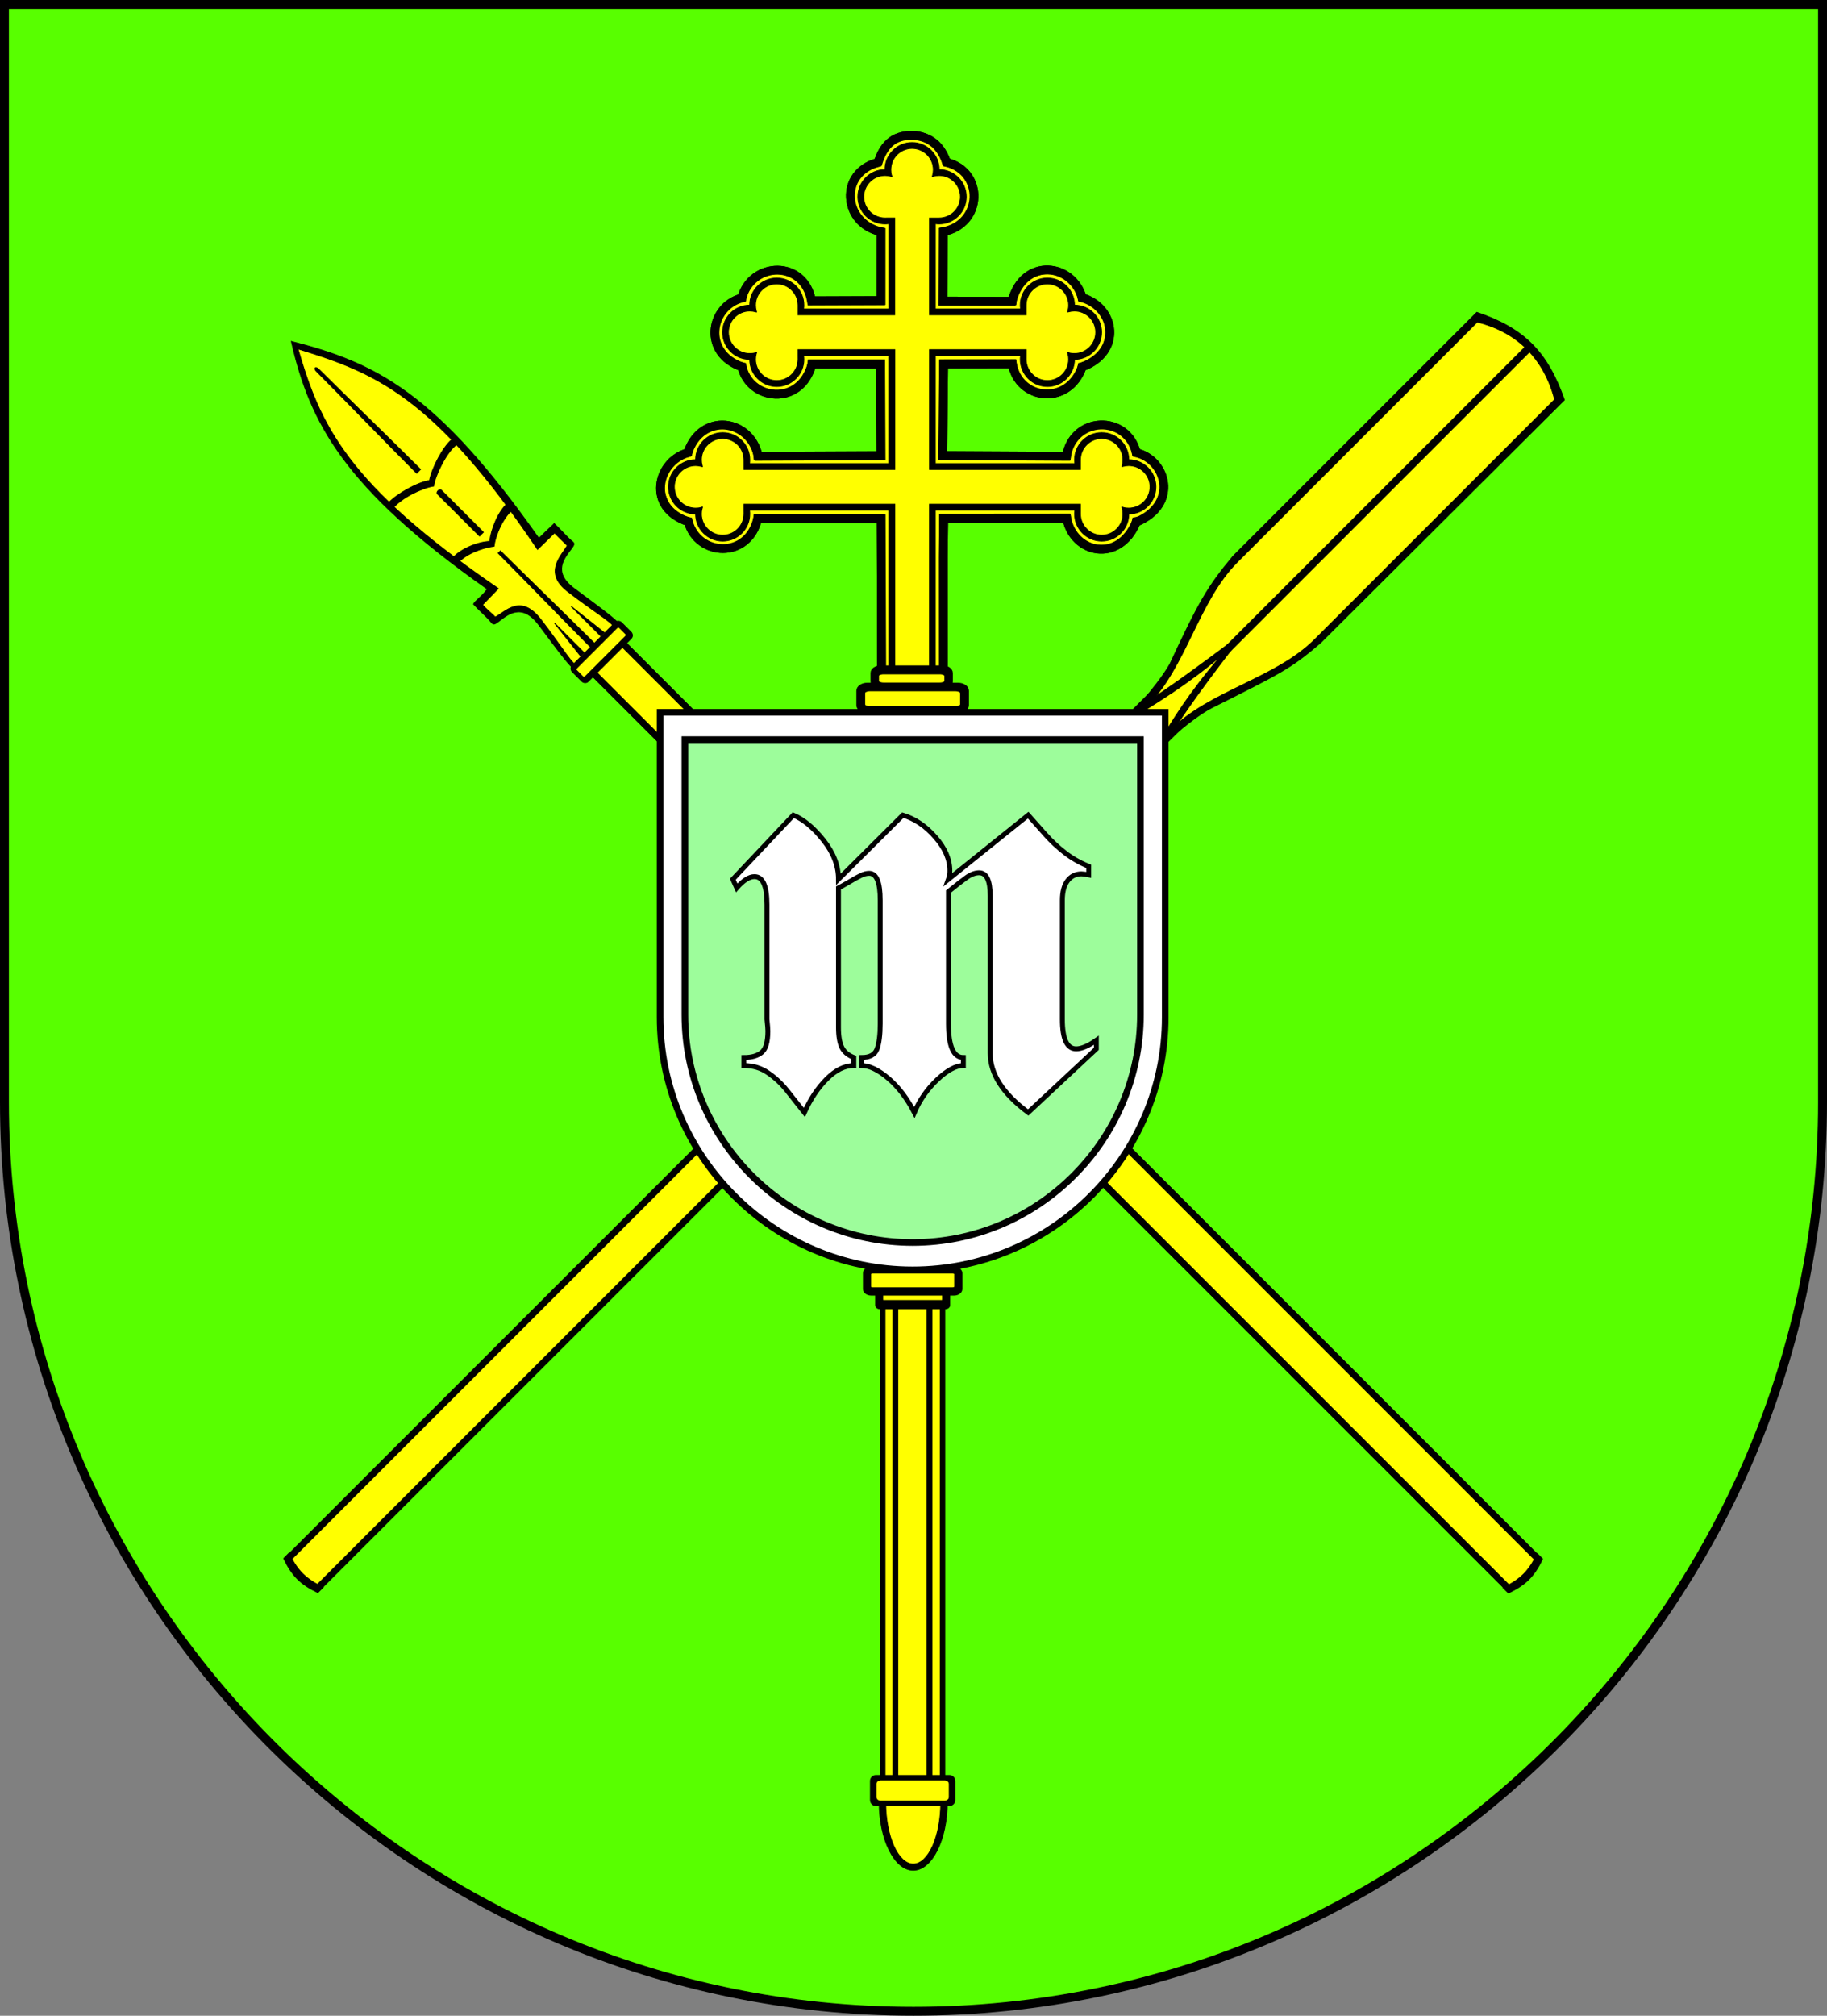 <?xml version="1.0" encoding="UTF-8" standalone="no"?>
<!-- Created with Inkscape (http://www.inkscape.org/) -->
<svg
   xmlns:svg="http://www.w3.org/2000/svg"
   xmlns="http://www.w3.org/2000/svg"
   version="1.0"
   width="455.824"
   height="502.8"
   id="svg2974">
  <rect width="100%" height="100%" fill="#808080" stroke="none"/>
  <defs
     id="defs2976">
    <marker
       markerUnits="strokeWidth"
       refX="0"
       refY="5"
       markerWidth="4"
       markerHeight="3"
       orient="auto"
       viewBox="0 0 10 10"
       id="ArrowEnd">
      <path
         d="M 0,0 L 10,5 L 0,10 L 0,0 z"
         id="path2979" />
    </marker>
    <marker
       markerUnits="strokeWidth"
       refX="10"
       refY="5"
       markerWidth="4"
       markerHeight="3"
       orient="auto"
       viewBox="0 0 10 10"
       id="ArrowStart">
      <path
         d="M 10,0 L 0,5 L 10,10 L 10,0 z"
         id="path2982" />
    </marker>
  </defs>
  <g
     transform="translate(-10.539,-10.539)"
     id="g2984">
    <g
       id="g2986">
      <g
         id="g2988">
        <path
           d="M 11.651,285.392 C 11.652,410.344 113.535,512.227 238.452,512.227 C 363.369,512.227 465.252,410.344 465.251,285.392 L 465.25,11.65 L 238.45,11.65 L 11.65,11.65 L 11.651,285.392 z"
           id="path2990"
           style="fill:#58ff00;stroke:#000000;stroke-width:2.223" />
        <path
           d="M 345.981,134.793 L 354.336,143.148 L 89.935,407.549 L 81.58,399.194 L 345.981,134.793 z"
           id="path2992"
           style="fill:#ffff00;stroke:#000000;stroke-width:0.216" />
        <path
           d="M 82.639,397.964 C 83.555,399.884 84.625,401.648 86.046,403.069 C 87.467,404.489 89.231,405.56 91.152,406.477 C 90.933,406.696 90.714,406.915 90.495,407.134 C 90.276,407.353 90.057,407.572 89.838,407.791 C 87.917,406.873 86.153,405.803 84.733,404.382 C 83.312,402.961 82.242,401.198 81.325,399.278 C 81.544,399.06 81.763,398.84 81.982,398.622 C 82.201,398.403 82.42,398.184 82.639,397.964 z"
           id="path2994"
           style="fill:#000000;stroke:#000000;stroke-width:0.216" />
        <path
           d="M 299.005,183.771 L 298.005,182.77 L 82.373,398.401 L 83.374,399.402 L 299.005,183.771 z"
           id="path2996"
           style="fill:#000000;stroke:#000000;stroke-width:0.216" />
        <path
           d="M 306.359,191.124 L 305.358,190.124 L 89.669,405.813 L 90.67,406.814 L 306.359,191.124 z"
           id="path2998"
           style="fill:#000000;stroke:#000000;stroke-width:0.216" />
        <g
           id="g3000">
          <path
             d="M 246.213,453.382 C 246.644,455.42 246.882,457.658 246.882,460.005 C 246.882,469.391 243.066,477.046 238.387,477.046 C 233.707,477.046 229.891,469.391 229.891,460.005 C 229.891,457.658 228.356,453.382 230.56,453.382 L 246.213,453.382 z"
             id="path3002"
             style="fill:#000000;stroke:#000000;stroke-width:0.216" />
          <path
             d="M 238.387,444.664 C 242.174,444.664 245.263,451.591 245.263,460.084 C 245.263,468.576 242.174,475.503 238.387,475.503 C 234.599,475.503 231.51,468.576 231.51,460.084 C 231.51,451.591 234.599,444.664 238.387,444.664 z"
             id="path3004"
             style="fill:#ffff00;stroke:#000000;stroke-width:0.216" />
        </g>
        <path
           d="M 230.692,186.616 L 245.422,186.616 L 245.422,453.636 L 230.692,453.636 L 230.692,186.616 z"
           id="path3006"
           style="fill:#ffff00;stroke:#000000;stroke-width:0.216" />
        <path
           d="M 230.209,186.25 L 231.347,186.25 L 231.347,454.195 L 230.209,454.195 L 230.209,186.25 z"
           id="path3008"
           style="fill:#000000;stroke:#000000;stroke-width:0.216" />
        <path
           d="M 233.31,186.25 L 234.541,186.25 L 234.541,454.195 L 233.31,454.195 L 233.31,186.25 z"
           id="path3010"
           style="fill:#000000;stroke:#000000;stroke-width:0.216" />
        <path
           d="M 241.815,186.25 L 243.046,186.25 L 243.046,454.195 L 241.815,454.195 L 241.815,186.25 z"
           id="path3012"
           style="fill:#000000;stroke:#000000;stroke-width:0.216" />
        <path
           d="M 245.135,186.25 L 246.273,186.25 L 246.273,454.195 L 245.135,454.195 L 245.135,186.25 z"
           id="path3014"
           style="fill:#000000;stroke:#000000;stroke-width:0.216" />
        <g
           id="g3016">
          <path
             d="M 229.05,453.412 L 247.432,453.412 C 248.174,453.412 248.781,454.033 248.781,454.793 L 248.781,459.54 C 248.781,460.3 248.174,460.921 247.432,460.921 L 229.05,460.921 C 228.307,460.921 227.701,460.3 227.701,459.54 L 227.701,454.793 C 227.701,454.033 228.307,453.412 229.05,453.412 z"
             id="path3018"
             style="fill:#000000;stroke:#000000;stroke-width:0.216" />
          <path
             d="M 230.278,454.521 L 246.203,454.521 C 246.847,454.521 247.372,454.959 247.372,455.494 L 247.372,458.839 C 247.372,459.374 246.847,459.812 246.203,459.812 L 230.278,459.812 C 229.635,459.812 229.11,459.374 229.11,458.839 L 229.11,455.494 C 229.11,454.959 229.635,454.521 230.278,454.521 z"
             id="path3020"
             style="fill:#ffff00;stroke:#000000;stroke-width:0.216" />
        </g>
        <g
           id="g3022">
          <path
             d="M 230.057,336.649 L 246.425,336.649 C 246.816,336.649 247.136,336.401 247.136,336.099 L 247.136,332.231 C 247.136,331.928 246.816,331.681 246.425,331.681 L 230.057,331.681 C 229.666,331.681 229.347,331.928 229.347,332.231 L 229.347,336.099 C 229.347,336.401 229.666,336.649 230.057,336.649 z"
             id="path3024"
             style="fill:#000000;stroke:#000000;stroke-width:0.936" />
          <path
             d="M 231.086,335.291 L 245.396,335.291 C 245.764,335.291 246.064,335.132 246.064,334.937 L 246.064,332.65 C 246.064,332.455 245.764,332.296 245.396,332.296 L 231.086,332.296 C 230.718,332.296 230.418,332.455 230.418,332.65 L 230.418,334.937 C 230.418,335.132 230.718,335.291 231.086,335.291 z"
             id="path3026"
             style="fill:#ffff00;stroke:#000000;stroke-width:0.936" />
        </g>
        <g
           id="g3028">
          <path
             d="M 227.907,333.242 L 248.575,333.242 C 249.457,333.242 250.179,332.715 250.179,332.07 L 250.179,328.124 C 250.179,327.48 249.457,326.953 248.575,326.953 L 227.907,326.953 C 227.024,326.953 226.303,327.48 226.303,328.124 L 226.303,332.07 C 226.303,332.715 227.024,333.242 227.907,333.242 z"
             id="path3030"
             style="fill:#000000;stroke:#000000;stroke-width:0.936" />
          <path
             d="M 228.336,332.118 L 248.146,332.118 C 248.655,332.118 249.07,331.884 249.07,331.599 L 249.07,328.251 C 249.07,327.965 248.655,327.732 248.146,327.732 L 228.336,327.732 C 227.827,327.732 227.411,327.965 227.411,328.251 L 227.411,331.599 C 227.411,331.884 227.827,332.118 228.336,332.118 z"
             id="path3032"
             style="fill:#ffff00;stroke:#000000;stroke-width:0.936" />
        </g>
        <path
           d="M 160.642,164.792 L 152.288,173.146 L 386.673,407.532 L 395.028,399.177 L 160.642,164.792 z"
           id="path3034"
           style="fill:#ffff00;stroke:#000000;stroke-width:0.216" />
        <path
           d="M 153.549,172.406 L 152.549,173.407 L 386.334,407.193 L 387.335,406.192 L 153.549,172.406 z"
           id="path3036"
           style="fill:#000000;stroke:#000000;stroke-width:0.216" />
        <path
           d="M 160.903,165.053 L 159.902,166.053 L 393.688,399.839 L 394.689,398.838 L 160.903,165.053 z"
           id="path3038"
           style="fill:#000000;stroke:#000000;stroke-width:0.216" />
        <path
           d="M 385.572,406.584 C 387.491,405.668 389.254,404.6 390.674,403.18 C 392.094,401.76 393.163,399.996 394.08,398.076 C 394.299,398.295 394.518,398.514 394.737,398.733 C 394.956,398.952 395.175,399.171 395.394,399.39 C 394.477,401.31 393.407,403.073 391.987,404.493 C 390.566,405.913 388.805,406.982 386.886,407.898 C 386.667,407.679 386.448,407.46 386.229,407.241 C 386.01,407.022 385.791,406.803 385.572,406.584 z"
           id="path3040"
           style="fill:#000000;stroke:#000000;stroke-width:0.216" />
        <path
           d="M 83.242,95.719 C 104.409,101.124 119.396,108.536 144.983,144.835 C 146.711,143.099 148.601,141.416 148.816,141.158 C 149.768,141.986 152.21,144.746 153.184,145.501 C 153.867,146.031 153.948,146.257 153.147,147.323 C 151.384,149.669 148.273,153.186 153.708,157.283 C 160.842,162.661 166.444,166.423 165.372,167.494 L 155.058,177.808 C 154.007,178.859 150.228,173.352 144.932,166.348 C 140.686,160.732 137.175,163.842 134.844,165.615 C 133.785,166.42 133.567,166.345 133.033,165.655 C 132.218,164.597 129.582,162.255 128.687,161.226 C 129.096,160.375 130.979,159.186 132.125,157.465 C 96.376,132.244 87.916,116.041 83.242,95.719 z"
           id="path3042"
           style="fill:#000000;stroke:#000000;stroke-width:0.216" />
        <path
           d="M 84.865,97.557 C 103.846,103.388 118.746,109.08 144.657,147.566 L 148.894,143.455 C 149.951,144.574 150.989,145.505 152.074,146.616 C 150.632,149.191 146.042,153.317 152.143,158.047 C 159.188,163.511 164.719,166.544 163.754,167.508 L 154.816,176.447 C 153.869,177.393 150.826,171.951 145.446,165.032 C 140.348,158.476 136.625,163.249 134.07,164.489 C 133.549,163.759 131.664,162.403 130.934,161.37 L 134.857,157.35 C 96.841,131.307 90.407,116.529 84.865,97.557 z"
           id="path3044"
           style="fill:#ffff00;stroke:#000000;stroke-width:0.216" />
        <path
           d="M 107.369,136.098 C 109.376,133.821 114.787,130.808 117.698,130.404 C 118.34,127.173 121.059,122.004 123.32,120.147 C 123.649,120.476 124.2,121.027 124.529,121.357 C 121.912,123.278 119.085,129.154 118.745,131.776 C 115.621,132.305 110.667,134.738 108.578,137.308 C 108.249,136.978 107.698,136.428 107.369,136.098 z"
           id="path3046"
           style="fill:#000000;stroke:#000000;stroke-width:0.216" />
        <path
           d="M 123.275,150 C 125.083,147.616 129.596,145.726 132.708,145.594 C 133.076,142.552 134.883,137.962 137.28,135.994 C 137.622,136.336 138.382,137.096 138.724,137.438 C 136.142,139.298 134.078,144.147 133.812,146.779 C 130.679,147.221 126.559,148.726 124.529,151.254 C 124.188,150.913 123.616,150.341 123.275,150 z"
           id="path3048"
           style="fill:#000000;stroke:#000000;stroke-width:0.216" />
        <path
           d="M 89.369,103.042 C 88.814,102.325 89.231,101.971 89.921,102.489 C 96.36,108.928 109.014,121.182 115.454,127.621 C 115.136,127.939 114.818,128.257 114.501,128.574 C 108.061,122.135 95.808,109.481 89.369,103.042 z"
           id="path3050"
           style="fill:#000000;stroke:#000000;stroke-width:0.216" />
        <path
           d="M 119.636,133.71 C 119.328,133.241 120.134,132.473 120.589,132.756 C 124.522,136.69 127.198,139.365 131.131,143.299 C 130.813,143.616 130.496,143.934 130.178,144.252 C 126.245,140.318 123.569,137.643 119.636,133.71 z"
           id="path3052"
           style="fill:#000000;stroke:#000000;stroke-width:0.216" />
        <path
           d="M 157.758,171.832 C 158.344,172.256 159.106,171.445 158.711,170.879 C 153.595,165.763 140.511,153.079 135.395,147.962 C 135.077,148.281 135.16,148.197 134.842,148.515 C 139.959,153.631 152.642,166.716 157.758,171.832 z"
           id="path3054"
           style="fill:#000000;stroke:#000000;stroke-width:0.216" />
        <path
           d="M 155.389,174.174 L 156.243,173.32 L 148.842,165.919 L 155.389,174.174 z"
           id="path3056"
           style="fill:#000000;stroke:#000000;stroke-width:0.216" />
        <path
           d="M 161.254,168.309 L 160.4,169.163 L 152.999,161.762 L 161.254,168.309 z"
           id="path3058"
           style="fill:#000000;stroke:#000000;stroke-width:0.216" />
        <g
           id="g3060">
          <path
             d="M 153.301,176.526 L 164.022,165.806 C 164.451,165.377 165.169,165.396 165.62,165.846 L 167.977,168.204 C 168.428,168.654 168.446,169.373 168.018,169.801 L 157.297,180.522 C 156.869,180.95 156.15,180.932 155.699,180.481 L 153.342,178.124 C 152.891,177.674 152.873,176.955 153.301,176.526 z"
             id="path3062"
             style="fill:#000000;stroke:#000000;stroke-width:0.216" />
          <path
             d="M 154.5,177.114 L 164.414,167.2 C 164.621,166.993 164.9,166.933 165.033,167.066 L 166.673,168.706 C 166.807,168.839 166.747,169.118 166.539,169.325 L 156.625,179.239 C 156.418,179.447 156.139,179.507 156.006,179.373 L 154.366,177.733 C 154.232,177.6 154.292,177.322 154.5,177.114 z"
             id="path3064"
             style="fill:#ffff00;stroke:#000000;stroke-width:0.216" />
        </g>
        <path
           d="M 378.993,88.454 C 390.969,92.512 396.659,98.445 400.839,110.3 L 339.919,170.952 C 332.414,177.312 330.604,178.161 312.83,187.092 C 310.36,188.333 306.14,191.469 303.007,194.349 L 294.936,186.278 C 297.696,182.927 300.789,179.125 302.417,176.207 C 309.636,160.753 311.748,156.988 318.207,149.24 L 378.993,88.454 z"
           id="path3066"
           style="fill:#000000;stroke:#000000;stroke-width:0.216" />
        <path
           d="M 379.092,90.877 C 389.228,93.355 395.819,100.181 398.414,110.199 L 338.554,170.06 C 328.832,179.782 312.428,182.822 302.706,192.544 L 296.751,186.588 C 306.473,176.866 309.51,160.46 319.232,150.738 L 379.092,90.877 z"
           id="path3068"
           style="fill:#ffff00;stroke:#000000;stroke-width:0.216" />
        <path
           d="M 391.38,96.763 L 392.529,97.912 L 298.482,191.959 L 297.333,190.809 L 391.38,96.763 z"
           id="path3070"
           style="fill:#000000;stroke:#000000;stroke-width:0.216" />
        <path
           d="M 292.849,188.13 C 300.721,183.242 308.313,177.775 321.362,167.93 C 311.328,180.801 305.897,188.357 301.009,196.229 L 292.849,188.13 z"
           id="path3072"
           style="fill:#000000;stroke:#000000;stroke-width:0.216" />
        <path
           d="M 293.741,189.184 C 299.019,185.885 306.811,181.232 315.13,174.162 C 306.601,184.184 303.255,190.088 299.956,195.367 L 293.741,189.184 z"
           id="path3074"
           style="fill:#ffff00;stroke:#000000;stroke-width:0.216" />
        <g
           id="g3076">
          <path
             d="M 213.129,101.349 C 210.18,112.17 197.518,110.337 195.655,102.034 C 185.73,98.605 187.656,87 195.611,84.889 C 198.085,75.677 211.206,75.326 212.989,85.587 L 230.357,85.521 L 230.363,68.35 C 220.821,66.196 219.799,53.625 229.622,51.07 C 230.909,47.166 233.085,44.151 238.438,44.313 C 241.404,44.571 244.923,45.822 246.676,51.045 C 256.08,53.317 255.822,66.339 245.862,68.317 L 245.784,85.649 L 263.033,85.694 C 265.945,74.644 278.109,76.194 280.544,84.828 C 288.877,87.271 290.518,98.371 280.535,102.029 C 277.088,111.855 264.701,110.43 263.094,101.277 L 245.97,101.315 L 245.727,124.195 L 261.173,124.282 L 276.618,124.369 C 278.285,114.305 291.703,113.897 294.032,123.475 C 301.481,125.207 304.754,136.3 294.032,140.755 C 289.634,151.167 278.348,148.595 276.673,139.77 L 245.986,139.797 L 245.871,149.415 L 245.886,182.11 L 230.537,182.104 L 230.381,139.963 L 199.586,139.844 C 197.215,150.125 184.603,149.353 182.271,140.66 C 171.728,137.155 174.45,125.671 182.147,123.481 C 185.456,113.419 197.691,114.873 199.726,124.366 L 230.35,124.223 L 230.232,101.371 L 213.129,101.349 z"
             id="path3078"
             style="fill:#ffff00;stroke:#000000;stroke-width:2.2" />
          <path
             d="M 213.129,101.349 C 210.18,112.17 197.518,110.337 195.655,102.034 C 185.73,98.605 187.656,87 195.611,84.889 C 198.085,75.677 211.206,75.326 212.989,85.587 L 230.357,85.521 L 230.363,68.35 C 220.821,66.196 219.799,53.625 229.622,51.07 C 230.909,47.166 233.085,44.151 238.438,44.313 C 241.404,44.571 244.923,45.822 246.676,51.045 C 256.08,53.317 255.822,66.339 245.862,68.317 L 245.784,85.649 L 263.033,85.694 C 265.945,74.644 278.109,76.194 280.544,84.828 C 288.877,87.271 290.518,98.371 280.535,102.029 C 277.088,111.855 264.701,110.43 263.094,101.277 L 245.97,101.315 L 245.727,124.195 L 261.173,124.282 L 276.618,124.369 C 278.285,114.305 291.703,113.897 294.032,123.475 C 301.481,125.207 304.754,136.3 294.032,140.755 C 289.634,151.167 278.348,148.595 276.673,139.77 L 245.986,139.797 L 245.871,149.415 L 245.886,182.11 L 230.537,182.104 L 230.381,139.963 L 199.586,139.844 C 197.215,150.125 184.603,149.353 182.271,140.66 C 171.728,137.155 174.45,125.671 182.147,123.481 C 185.456,113.419 197.691,114.873 199.726,124.366 L 230.35,124.223 L 230.232,101.371 L 213.129,101.349 z"
             id="path3080"
             style="fill:#ffff00;stroke:#000000;stroke-width:2.2" />
        </g>
        <path
           d="M 246.305,123.775 L 276.353,123.775 C 277.051,119.407 280.846,116.051 285.405,116.051 C 289.714,116.051 293.346,119.049 294.319,123.066 C 298.336,124.04 301.335,127.672 301.335,131.981 C 301.335,136.254 298.388,139.86 294.374,140.872 C 293.359,144.902 289.722,147.911 285.405,147.911 C 280.843,147.911 277.04,144.556 276.354,140.189 L 246.305,140.188 L 246.305,180.897 L 245.331,180.897 L 245.331,139.223 L 277.212,139.223 C 277.464,143.519 281.047,146.946 285.405,146.946 C 289.466,146.946 292.854,143.97 293.506,140.082 C 297.394,139.431 300.369,136.042 300.369,131.981 C 300.369,127.92 297.393,124.532 293.506,123.88 C 292.854,119.992 289.466,117.016 285.405,117.016 C 281.047,117.016 277.464,120.443 277.212,124.741 L 245.344,124.74 L 245.339,100.664 L 263.664,100.664 C 263.916,104.961 267.499,108.387 271.856,108.387 C 275.917,108.387 279.306,105.411 279.957,101.523 C 283.845,100.872 286.821,97.484 286.821,93.423 C 286.821,89.362 283.845,85.974 279.957,85.322 C 279.306,81.434 275.917,78.458 271.856,78.458 C 267.499,78.458 263.915,81.885 263.664,86.182 L 245.339,86.182 L 245.338,67.81 C 249.636,67.558 253.062,63.975 253.062,59.617 C 253.062,55.556 250.087,52.168 246.199,51.517 C 245.547,47.629 242.159,44.653 238.098,44.653 C 234.037,44.653 230.648,47.629 229.997,51.517 C 226.11,52.168 223.134,55.556 223.134,59.617 C 223.134,63.975 226.56,67.558 230.856,67.81 L 230.856,86.186 L 229.886,86.183 L 212.532,86.182 C 212.28,81.885 208.697,78.458 204.34,78.458 C 200.278,78.458 196.89,81.434 196.239,85.322 C 192.351,85.974 189.375,89.362 189.375,93.423 C 189.375,97.484 192.351,100.872 196.239,101.523 C 196.89,105.411 200.278,108.387 204.34,108.387 C 208.697,108.387 212.28,104.961 212.532,100.664 L 230.894,100.664 L 230.893,124.738 L 199.032,124.741 C 198.78,120.443 195.197,117.016 190.839,117.016 C 186.778,117.016 183.39,119.992 182.738,123.88 C 178.85,124.532 175.874,127.92 175.874,131.981 C 175.874,136.042 178.85,139.431 182.738,140.082 C 183.39,143.97 186.778,146.946 190.839,146.946 C 195.197,146.946 198.78,143.519 199.032,139.223 L 230.862,139.223 L 230.862,180.917 L 229.885,180.917 L 229.885,140.188 L 199.89,140.189 C 199.204,144.556 195.401,147.911 190.839,147.911 C 186.522,147.911 182.885,144.902 181.87,140.872 C 177.856,139.86 174.909,136.254 174.909,131.981 C 174.909,127.672 177.908,124.04 181.925,123.066 C 182.898,119.049 186.53,116.051 190.839,116.051 C 195.398,116.051 199.193,119.407 199.891,123.775 L 229.892,123.773 L 229.889,101.63 L 213.39,101.63 C 212.704,105.997 208.902,109.353 204.34,109.353 C 200.022,109.353 196.385,106.343 195.37,102.314 C 191.357,101.302 188.409,97.695 188.409,93.423 C 188.409,89.113 191.409,85.481 195.425,84.507 C 196.399,80.491 200.03,77.493 204.34,77.493 C 208.899,77.493 212.694,80.848 213.392,85.216 L 229.89,85.216 L 229.89,68.668 C 225.523,67.982 222.168,64.18 222.168,59.617 C 222.168,55.3 225.177,51.663 229.207,50.648 C 230.219,46.635 233.825,43.688 238.098,43.688 C 242.408,43.688 246.04,46.686 247.013,50.703 C 251.03,51.677 254.028,55.308 254.028,59.617 C 254.028,64.177 250.672,67.972 246.305,68.67 L 246.305,85.216 L 262.804,85.216 C 263.502,80.848 267.297,77.493 271.856,77.493 C 276.165,77.493 279.797,80.491 280.771,84.507 C 284.788,85.481 287.786,89.113 287.786,93.423 C 287.786,97.695 284.839,101.302 280.825,102.314 C 279.811,106.343 276.174,109.353 271.856,109.353 C 267.294,109.353 263.492,105.997 262.805,101.63 L 246.304,101.63 L 246.305,123.775 z"
           id="path3082"
           style="fill:#000000;stroke:#000000;stroke-width:0.936" />
        <path
           d="M 243.889,126.187 L 243.893,99.216 L 265.167,99.216 C 265.121,99.531 265.098,99.854 265.098,100.181 C 265.098,103.904 268.134,106.94 271.856,106.94 C 275.579,106.94 278.615,103.904 278.615,100.181 C 282.337,100.181 285.374,97.145 285.374,93.423 C 285.374,89.7 282.337,86.664 278.615,86.664 C 278.615,82.942 275.579,79.906 271.856,79.906 C 268.134,79.906 265.098,82.942 265.098,86.664 C 265.098,86.993 265.121,87.31 265.168,87.625 L 243.891,87.629 L 243.896,66.306 C 244.211,66.352 244.528,66.376 244.856,66.376 C 248.579,66.376 251.615,63.34 251.615,59.617 C 251.615,55.895 248.579,52.859 244.856,52.859 C 244.856,49.137 241.82,46.1 238.098,46.1 C 234.375,46.1 231.339,49.137 231.339,52.859 C 227.617,52.859 224.581,55.895 224.581,59.617 C 224.581,63.34 227.617,66.376 231.339,66.376 C 231.667,66.376 231.989,66.352 232.305,66.307 L 232.305,87.626 L 211.028,87.625 C 211.074,87.31 211.098,86.993 211.098,86.664 C 211.098,82.942 208.062,79.906 204.34,79.906 C 200.617,79.906 197.581,82.942 197.581,86.664 C 193.859,86.664 190.823,89.7 190.823,93.423 C 190.823,97.145 193.859,100.181 197.581,100.181 C 197.581,103.904 200.617,106.94 204.34,106.94 C 208.062,106.94 211.098,103.904 211.098,100.181 C 211.098,99.854 211.075,99.531 211.029,99.216 L 232.287,99.216 L 232.288,126.185 L 197.528,126.183 C 197.574,125.868 197.598,125.551 197.598,125.223 C 197.598,121.501 194.562,118.465 190.839,118.465 C 187.117,118.465 184.08,121.501 184.081,125.223 C 180.358,125.223 177.322,128.259 177.322,131.982 C 177.322,135.704 180.358,138.74 184.081,138.74 C 184.08,142.462 187.117,145.499 190.839,145.499 C 194.562,145.499 197.598,142.462 197.598,138.74 C 197.598,138.412 197.574,138.09 197.528,137.774 L 232.295,137.775 L 232.295,182.193 L 233.788,182.193 L 233.788,136.326 L 196.145,136.326 L 196.145,137.783 L 196.149,138.739 C 196.149,141.663 193.764,144.049 190.839,144.049 C 187.914,144.049 185.529,141.663 185.529,138.739 C 185.529,138.282 185.578,137.836 185.699,137.414 C 185.83,136.957 185.943,136.947 185.491,137.102 C 185.052,137.251 184.57,137.292 184.081,137.292 C 181.157,137.292 178.771,134.906 178.771,131.981 C 178.771,129.056 181.157,126.671 184.081,126.671 C 184.574,126.671 185.051,126.739 185.506,126.864 C 185.85,126.96 185.837,127.053 185.737,126.702 C 185.602,126.232 185.529,125.736 185.529,125.223 C 185.529,122.299 187.914,119.913 190.839,119.913 C 193.764,119.913 196.151,122.299 196.149,125.223 L 196.15,126.172 L 196.15,127.636 L 233.791,127.634 L 233.793,97.768 L 209.646,97.768 L 209.645,99.225 L 209.65,100.18 C 209.65,103.105 207.264,105.49 204.34,105.49 C 201.415,105.49 199.029,103.105 199.029,100.18 C 199.029,99.724 199.078,99.277 199.199,98.855 C 199.33,98.398 199.444,98.389 198.992,98.543 C 198.552,98.693 198.071,98.733 197.582,98.733 C 194.657,98.733 192.272,96.348 192.272,93.423 C 192.272,90.498 194.657,88.112 197.582,88.112 C 198.074,88.112 198.552,88.18 199.007,88.306 C 199.351,88.401 199.337,88.495 199.237,88.144 C 199.102,87.674 199.029,87.177 199.029,86.665 C 199.029,83.74 201.415,81.354 204.34,81.354 C 207.264,81.354 209.651,83.74 209.65,86.665 L 209.65,87.614 L 209.651,89.078 L 233.752,89.078 L 233.753,64.923 L 232.296,64.923 L 231.34,64.928 C 228.416,64.928 226.03,62.542 226.03,59.617 C 226.03,56.693 228.416,54.307 231.34,54.307 C 231.797,54.307 232.243,54.356 232.665,54.477 C 233.122,54.608 233.132,54.722 232.978,54.27 C 232.828,53.831 232.788,53.349 232.788,52.86 C 232.788,49.935 235.173,47.55 238.098,47.55 C 241.023,47.55 243.408,49.935 243.408,52.86 C 243.408,53.352 243.34,53.83 243.214,54.285 C 243.12,54.628 243.025,54.615 243.377,54.515 C 243.847,54.38 244.343,54.307 244.856,54.307 C 247.781,54.307 250.166,56.693 250.166,59.617 C 250.166,62.542 247.781,64.929 244.856,64.928 L 243.907,64.928 L 242.443,64.929 L 242.443,89.078 L 266.545,89.078 L 266.546,87.614 L 266.546,86.665 C 266.545,83.74 268.932,81.354 271.856,81.354 C 274.781,81.354 277.167,83.74 277.167,86.665 C 277.167,87.177 277.093,87.674 276.959,88.144 C 276.858,88.495 276.846,88.401 277.189,88.306 C 277.644,88.18 278.122,88.112 278.614,88.112 C 281.539,88.112 283.924,90.498 283.924,93.423 C 283.924,96.348 281.539,98.733 278.614,98.733 C 278.125,98.733 277.643,98.693 277.204,98.543 C 276.752,98.389 276.866,98.398 276.997,98.855 C 277.118,99.277 277.167,99.724 277.167,100.18 C 277.167,103.105 274.781,105.49 271.856,105.49 C 268.932,105.49 266.546,103.105 266.546,100.18 L 266.551,99.225 L 266.551,97.768 L 242.443,97.768 L 242.443,127.637 L 280.094,127.636 L 280.094,126.172 L 280.094,125.223 C 280.093,122.299 282.48,119.913 285.405,119.913 C 288.33,119.913 290.715,122.299 290.715,125.223 C 290.715,125.736 290.642,126.232 290.507,126.702 C 290.407,127.053 290.394,126.96 290.738,126.864 C 291.193,126.739 291.67,126.671 292.162,126.671 C 295.087,126.671 297.473,129.056 297.473,131.981 C 297.473,134.906 295.087,137.292 292.162,137.292 C 291.674,137.292 291.192,137.251 290.753,137.102 C 290.3,136.947 290.414,136.957 290.545,137.414 C 290.666,137.836 290.715,138.282 290.715,138.739 C 290.715,141.663 288.33,144.049 285.405,144.049 C 282.48,144.049 280.094,141.663 280.094,138.739 L 280.099,137.783 L 280.099,136.326 L 242.438,136.326 L 242.438,182.192 L 243.888,182.192 L 243.888,137.775 L 278.715,137.774 C 278.67,138.09 278.646,138.412 278.646,138.74 C 278.646,142.462 281.682,145.499 285.405,145.499 C 289.127,145.499 292.163,142.462 292.163,138.74 C 295.886,138.74 298.922,135.704 298.922,131.982 C 298.922,128.259 295.886,125.223 292.163,125.223 C 292.163,121.501 289.127,118.465 285.405,118.465 C 281.682,118.465 278.646,121.501 278.646,125.223 C 278.646,125.551 278.67,125.868 278.716,126.183 L 243.889,126.187 z"
           id="path3084"
           style="fill:#000000;stroke:#000000;stroke-width:0.216" />
        <g
           id="g3086">
          <path
             d="M 230.208,177 L 245.79,177 C 246.896,177 247.8,177.635 247.8,178.412 L 247.8,180.556 C 247.8,181.332 246.896,181.968 245.79,181.968 L 230.208,181.968 C 229.102,181.968 228.198,181.332 228.198,180.556 L 228.198,178.412 C 228.198,177.635 229.102,177 230.208,177 z"
             id="path3088"
             style="fill:#000000;stroke:#000000;stroke-width:0.936" />
          <path
             d="M 231.008,178.27 L 244.99,178.27 C 245.886,178.27 246.619,178.623 246.619,179.054 L 246.619,180.48 C 246.619,180.912 245.886,181.265 244.99,181.265 L 231.008,181.265 C 230.112,181.265 229.379,180.912 229.379,180.48 L 229.379,179.054 C 229.379,178.623 230.112,178.27 231.008,178.27 z"
             id="path3090"
             style="fill:#ffff00;stroke:#000000;stroke-width:0.936" />
        </g>
        <g
           id="g3092">
          <path
             d="M 226.918,181.305 L 249.564,181.305 C 250.802,181.305 251.815,181.995 251.815,182.84 L 251.815,186.446 C 251.815,187.29 250.802,187.981 249.564,187.981 L 226.918,187.981 C 225.68,187.981 224.667,187.29 224.667,186.446 L 224.667,182.84 C 224.667,181.995 225.68,181.305 226.918,181.305 z"
             id="path3094"
             style="fill:#000000;stroke:#000000;stroke-width:0.936" />
          <path
             d="M 227.574,182.498 L 248.908,182.498 C 249.814,182.498 250.555,182.887 250.555,183.361 L 250.555,186.291 C 250.555,186.767 249.814,187.155 248.908,187.155 L 227.574,187.155 C 226.668,187.155 225.928,186.767 225.928,186.291 L 225.928,183.361 C 225.928,182.887 226.668,182.498 227.574,182.498 z"
             id="path3096"
             style="fill:#ffff00;stroke:#000000;stroke-width:0.936" />
        </g>
        <path
           d="M 301.255,264.27 C 301.255,298.986 272.947,327.293 238.24,327.293 C 203.534,327.293 175.227,298.986 175.227,264.27 L 175.227,188.214 L 238.241,188.214 L 301.255,188.214 L 301.255,264.27 z"
           id="path3098"
           style="fill:#ffffff;stroke:#000000;stroke-width:1.656" />
        <path
           d="M 295.071,263.63 C 295.071,294.94 269.541,320.469 238.24,320.469 C 206.939,320.469 181.41,294.94 181.41,263.63 L 181.411,195.037 L 238.241,195.037 L 295.071,195.037 L 295.071,263.63 z"
           id="path3100"
           style="fill:#9dfd9b;stroke:#000000;stroke-width:1.656" />
        <path
           d="M 219.735,229.858 C 219.735,226.499 218.492,223.275 216.005,220.134 C 213.518,217.011 211.002,214.929 208.471,213.871 L 193.372,229.858 L 194.346,232.024 C 195.979,230.143 197.461,229.202 198.765,229.202 C 200.846,229.202 201.895,231.52 201.895,236.189 L 201.895,264.787 C 202.045,266.231 202.12,267.205 202.12,267.726 C 202.12,270.379 201.626,272.142 200.607,273.015 C 199.588,273.888 198.105,274.325 196.128,274.325 L 196.128,276.323 C 198.39,276.323 200.397,276.928 202.15,278.137 C 203.902,279.329 205.46,280.774 206.808,282.453 C 208.156,284.149 209.624,285.996 211.227,288.028 C 212.725,284.686 214.582,281.899 216.814,279.665 C 219.031,277.449 221.277,276.323 223.569,276.323 L 223.569,274.325 C 222.116,273.754 221.128,272.915 220.573,271.789 C 220.019,270.664 219.735,269.002 219.735,266.819 L 219.735,232.024 C 220.244,231.772 221.113,231.285 222.356,230.563 C 223.584,229.824 224.573,229.27 225.322,228.917 C 226.056,228.548 226.76,228.38 227.389,228.38 C 229.231,228.38 230.145,230.613 230.145,235.097 L 230.145,265.862 C 230.145,268.666 229.875,270.765 229.351,272.192 C 228.827,273.62 227.538,274.325 225.472,274.325 L 225.472,276.323 C 227.433,276.323 229.68,277.398 232.182,279.531 C 234.683,281.664 236.84,284.502 238.668,288.028 C 240,284.905 241.918,282.167 244.389,279.833 C 246.876,277.499 249.033,276.323 250.89,276.323 L 250.89,274.325 C 248.418,274.325 247.175,271.504 247.175,265.862 L 247.175,232.931 C 249.048,231.402 250.546,230.244 251.654,229.438 C 252.762,228.648 253.826,228.245 254.829,228.245 C 256.672,228.245 257.586,230.16 257.586,234.022 L 257.586,273.25 C 257.586,278.406 260.746,283.343 267.067,288.028 L 284.068,272.159 L 284.068,270.026 C 282.031,271.454 280.353,272.159 279.035,272.159 C 276.743,272.159 275.59,269.707 275.59,264.787 L 275.59,235.097 C 275.59,232.998 276.024,231.369 276.893,230.227 C 277.762,229.085 278.915,228.514 280.353,228.514 C 280.743,228.514 281.357,228.598 282.166,228.766 L 282.166,226.633 C 279.948,225.744 277.957,224.601 276.219,223.241 C 274.466,221.881 272.864,220.387 271.411,218.757 C 269.958,217.145 268.52,215.517 267.067,213.871 L 247.175,229.858 C 247.415,229.202 247.52,228.481 247.52,227.725 C 247.52,224.904 246.322,222.099 243.895,219.345 C 241.484,216.574 238.773,214.76 235.792,213.871 L 219.735,229.858 z"
           id="path3102"
           style="fill:#ffffff;stroke:#000000;stroke-width:1.219" />
      </g>
    </g>
  </g>
  <g
     transform="translate(-10.539,-10.539)"
     id="g3104" />
</svg>
